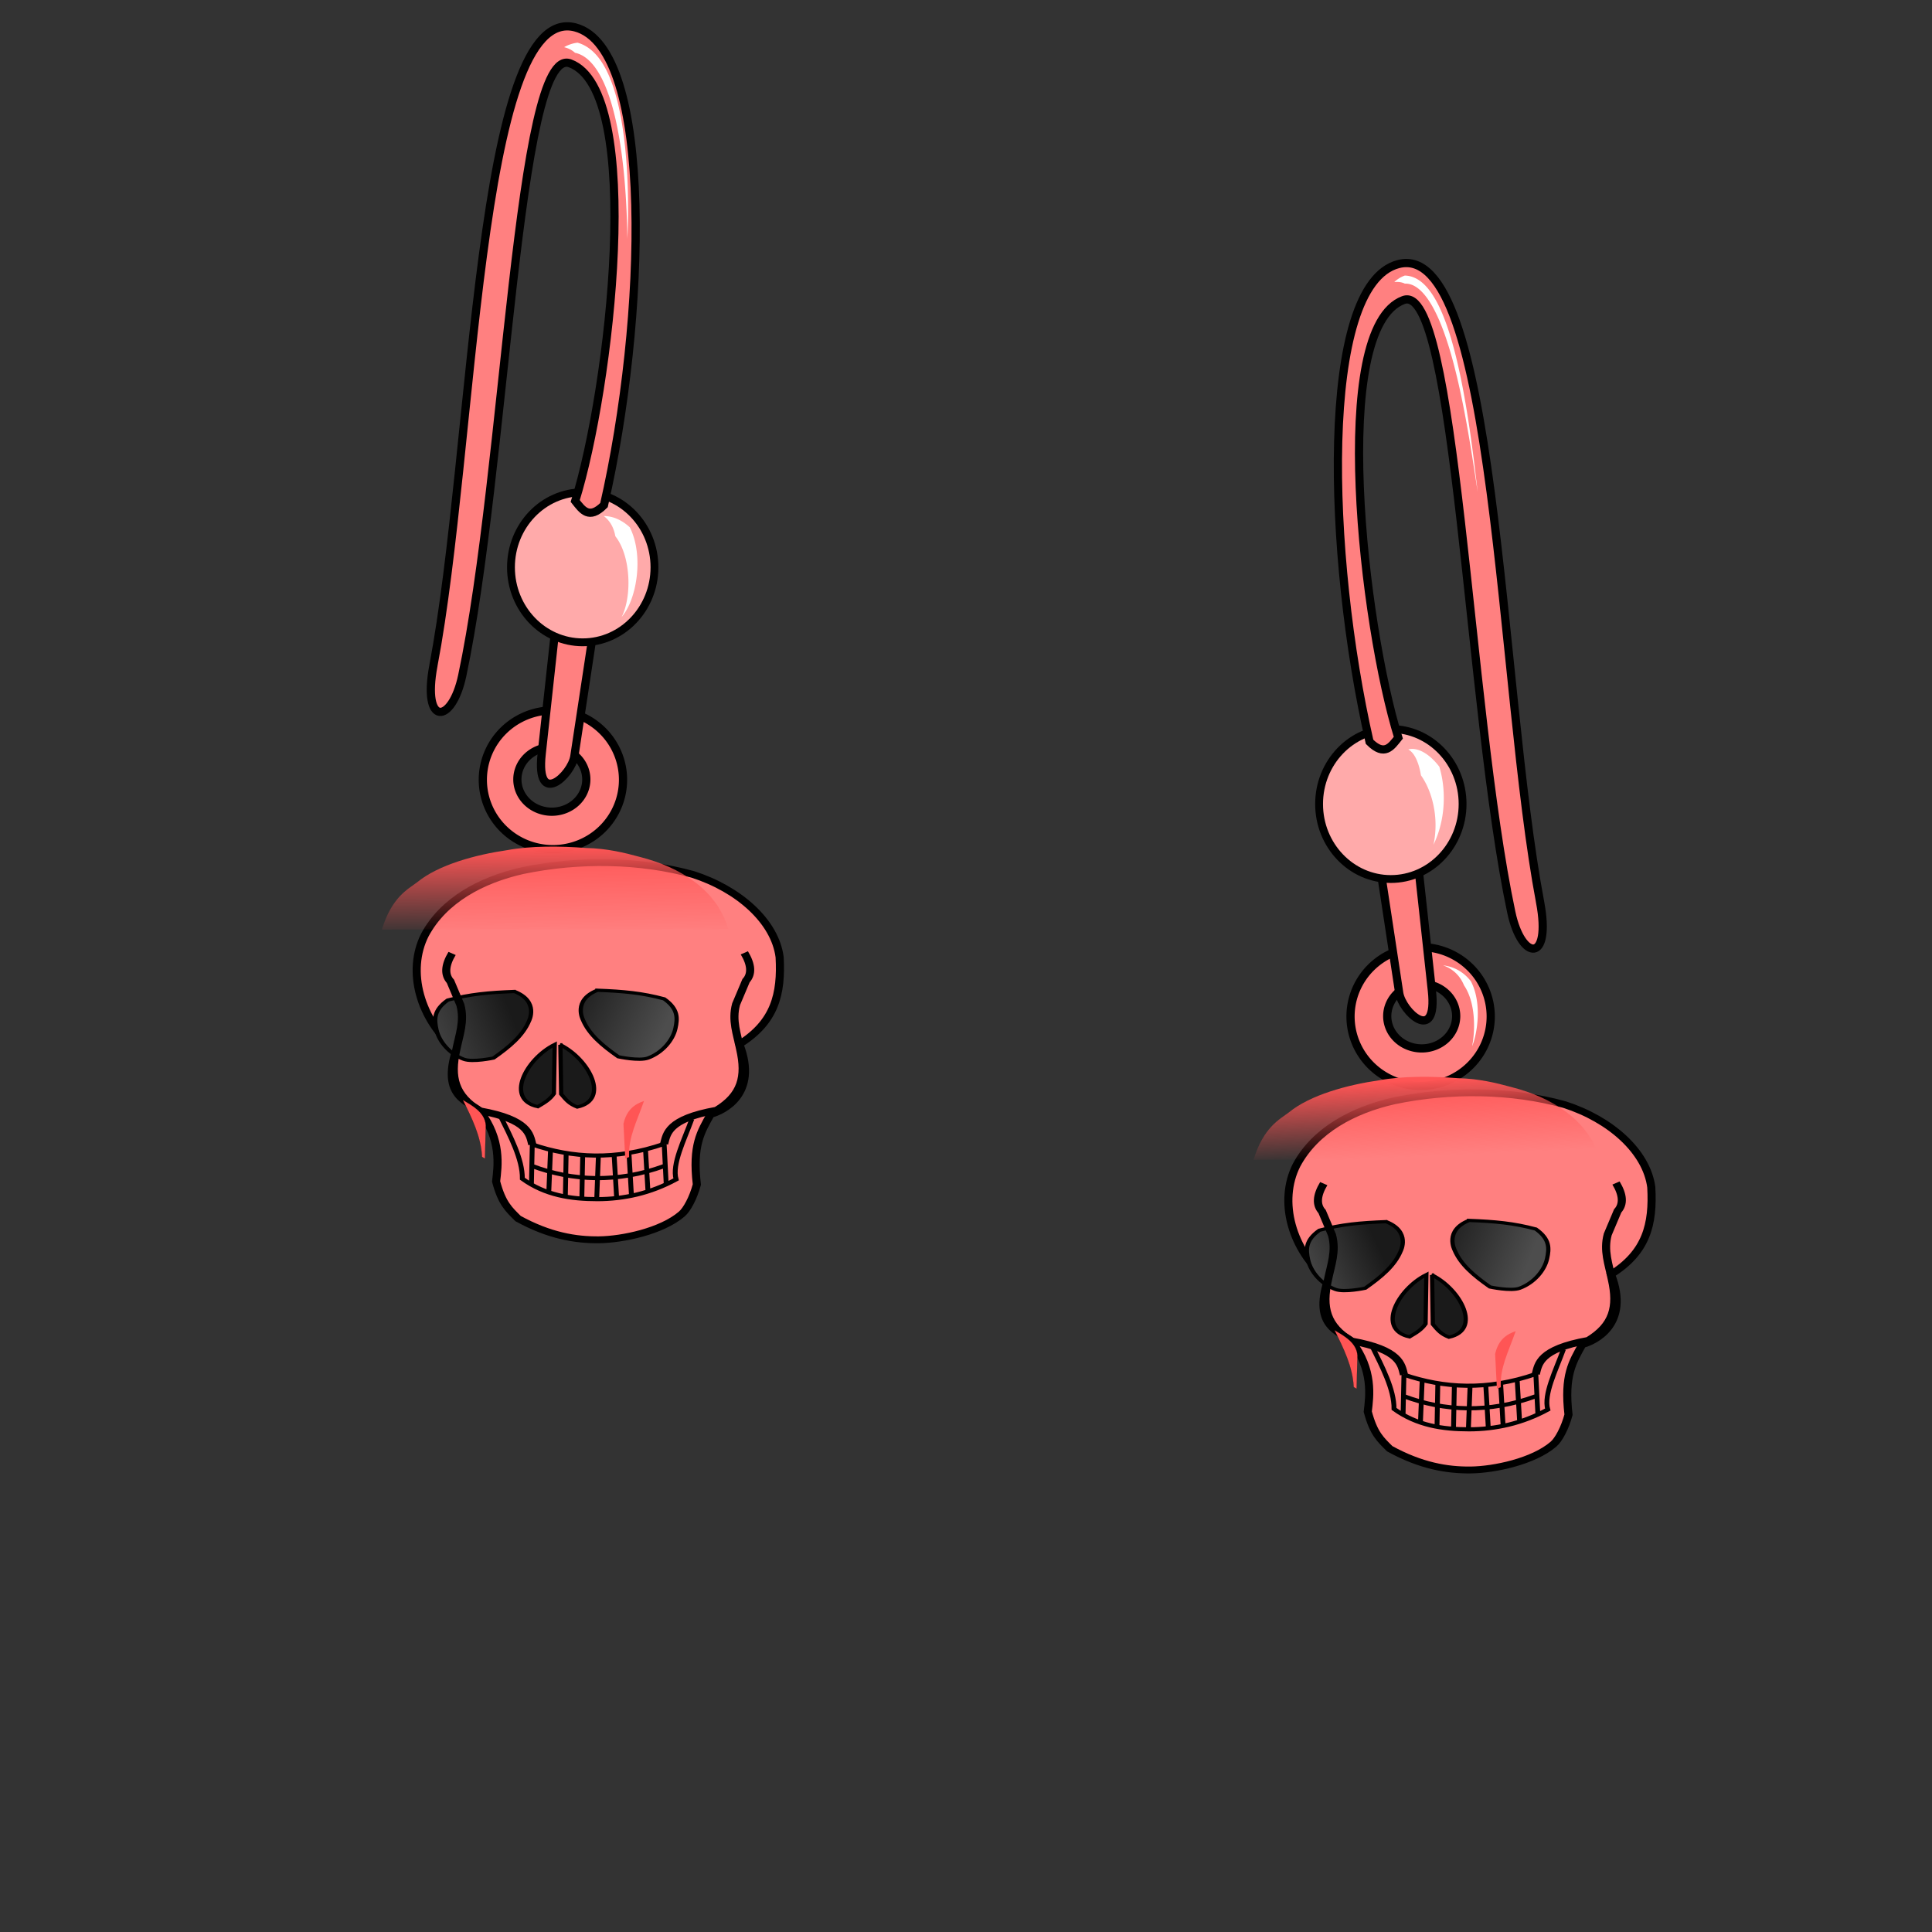<svg xmlns="http://www.w3.org/2000/svg" xmlns:xlink="http://www.w3.org/1999/xlink" cursor="default" viewBox="0 0 256 256">
    <rect x="0" y="0" width="256" height="256" fill="#333333" stroke="none"/>
    <defs>
        <linearGradient id="linearGradient2373" x1="73.742" x2="73.843" y1="112.331" y2="123.822" gradientTransform="translate(0 796.362)" gradientUnits="userSpaceOnUse" xlink:href="#inooGrad1"/>
        <linearGradient id="inooGrad1">
            <stop offset="0" stop-color="#f55"/>
            <stop offset="1" stop-color="#f55" stop-opacity="0"/>
        </linearGradient>
        <linearGradient id="linearGradient893" x1="-17634.23" x2="-17630.711" y1="-2389.463" y2="-2390.757" gradientTransform="matrix(6.583 0 0 7.771 116159.94 18754.622)" gradientUnits="userSpaceOnUse" xlink:href="#linearGradient891"/>
        <linearGradient id="linearGradient891">
            <stop offset="0" stop-color="#4d4d4d"/>
            <stop offset="1" stop-color="#1a1a1a"/>
        </linearGradient>
        <linearGradient id="linearGradient2169" x1="-17625.15" x2="-17628.58" y1="-2389.377" y2="-2390.852" gradientTransform="matrix(6.583 0 0 7.771 116159.94 18754.622)" gradientUnits="userSpaceOnUse" xlink:href="#linearGradient891"/>
        <linearGradient id="linearGradient2183" x1="-17615.586" x2="-17614.982" y1="-2365.667" y2="-2368.123" gradientTransform="matrix(6.583 0 0 7.771 116159.94 18754.622)" gradientUnits="userSpaceOnUse" xlink:href="#linearGradient891"/>
        <linearGradient id="linearGradient2191" x1="-17614.178" x2="-17614.779" y1="-2365.653" y2="-2368.11" gradientTransform="matrix(6.583 0 0 7.771 116159.94 18754.622)" gradientUnits="userSpaceOnUse" xlink:href="#linearGradient891"/>
        <linearGradient id="linearGradient2373-3" x1="188.646" x2="189.101" y1="143.09" y2="153.167" gradientTransform="translate(0 796.362)" gradientUnits="userSpaceOnUse" xlink:href="#inooGrad1"/>
        <linearGradient id="linearGradient893-8" x1="-17602.594" x2="-17599.742" y1="-2380.298" y2="-2381.487" gradientTransform="matrix(6.583 0 0 7.771 115955.02 18684.001)" gradientUnits="userSpaceOnUse" xlink:href="#linearGradient891"/>
        <linearGradient id="linearGradient2169-9" x1="-17594.213" x2="-17597.545" y1="-2380.333" y2="-2381.535" gradientTransform="matrix(6.583 0 0 7.771 115955.02 18684.001)" gradientUnits="userSpaceOnUse" xlink:href="#linearGradient891"/>
        <linearGradient id="linearGradient2183-0" x1="-17615.586" x2="-17614.982" y1="-2365.667" y2="-2368.123" gradientTransform="matrix(6.583 0 0 7.771 115955.02 18684.001)" gradientUnits="userSpaceOnUse" xlink:href="#linearGradient891"/>
        <linearGradient id="linearGradient2191-9" x1="-17614.178" x2="-17614.779" y1="-2365.653" y2="-2368.11" gradientTransform="matrix(6.583 0 0 7.771 115955.02 18684.001)" gradientUnits="userSpaceOnUse" xlink:href="#linearGradient891"/>
    </defs>
    <g transform="translate(0 -796.362)">
        <path fill="#fff" fill-rule="evenodd" d="M77.34 894.899a4.826 4.826 0 0 1 1.642 2.181l.11.14a5.72 5.72 0 0 1 1.068 2.537c.152.94.088 1.935-.229 2.874a5.523 5.523 0 0 1-1.758 2.534 5.838 5.838 0 0 0 2.138-2.375 6.637 6.637 0 0 0 .667-3.106 6.773 6.773 0 0 0-.962-3.324 5.679 5.679 0 0 0-2.677-1.461z"/>
        <path fill="#ff8080" stroke="#000" stroke-linecap="round" stroke-linejoin="round" stroke-width="1.089" d="M73.266 890.494a9.289 9.192 0 0 0-9.289 9.193 9.289 9.192 0 0 0 9.289 9.192 9.289 9.192 0 0 0 9.288-9.192 9.289 9.192 0 0 0-9.288-9.193zm-.145 4.866a4.567 4.279 0 0 1 4.569 4.278 4.567 4.279 0 0 1-4.57 4.28 4.567 4.279 0 0 1-4.566-4.28 4.567 4.279 0 0 1 4.567-4.278z"/>
        <path fill="#ff8080" fill-rule="evenodd" stroke="#000" stroke-width="1.089" d="M73.603 879.521l-1.829 16.748c-.788 7.217 3.963 2.79 4.332.29l2.502-16.46z"/>
        <ellipse cx="77.213" cy="871.532" fill="#faa" stroke="#000" stroke-linecap="round" stroke-linejoin="round" stroke-width="1.038" rx="9.507" ry="9.94"/>
        <path fill="#ff8080" fill-rule="evenodd" stroke="#000" stroke-width="1.089" d="M57.437 884.526c5.445-28.768 5.764-87.94 18.785-84.534 10.565 2.764 9.407 38.815 3.811 63.298-1.995 1.992-2.873.633-3.811-.544 4.61-14.838 9.24-54.29-.68-57.99-6.99-2.606-8.511 53.85-14.294 81.13-1.368 6.457-5.355 6.796-3.811-1.36z"/>
        <path fill="#ff8080" stroke="#000" stroke-linecap="round" stroke-linejoin="round" stroke-width="1.089" d="M188.24 921.859a9.289 9.192 0 0 1 9.289 9.193 9.289 9.192 0 0 1-9.289 9.192 9.289 9.192 0 0 1-9.288-9.192 9.289 9.192 0 0 1 9.288-9.193zm.145 4.866a4.567 4.279 0 0 0-4.569 4.278 4.567 4.279 0 0 0 4.569 4.28 4.567 4.279 0 0 0 4.567-4.28 4.567 4.279 0 0 0-4.567-4.278z"/>
        <path fill="#ff8080" fill-rule="evenodd" stroke="#000" stroke-width="1.089" d="M187.903 910.886l1.829 16.748c.788 7.217-3.963 2.79-4.332.29l-2.502-16.46z"/>
        <ellipse cx="-184.293" cy="902.897" fill="#faa" stroke="#000" stroke-linecap="round" stroke-linejoin="round" stroke-width="1.038" rx="9.507" ry="9.94" transform="scale(-1 1)"/>
        <path fill="#ff8080" fill-rule="evenodd" stroke="#000" stroke-width="1.089" d="M204.07 915.89c-5.446-28.767-5.765-87.94-18.786-84.533-10.565 2.764-9.407 38.815-3.812 63.298 1.995 1.993 2.873.634 3.812-.544-4.61-14.838-9.24-54.29.68-57.99 6.99-2.606 8.511 53.85 14.294 81.131 1.368 6.456 5.355 6.796 3.811-1.361z"/>
        <path fill="#fff" fill-rule="evenodd" d="M80 864.737c.504.382.856.842 1.1 1.325.215.429.354.89.436 1.358.036.044.07.09.105.136.626.84 1.086 1.981 1.355 3.27a13.8 13.8 0 0 1 .228 3.93c-.109 1.27-.395 2.456-.849 3.356.666-.776 1.21-1.916 1.575-3.223.363-1.303.552-2.776.512-4.228-.039-1.44-.305-2.921-.902-4.206a7.775 7.775 0 0 0-.104-.217 6.045 6.045 0 0 0-1.561-1.066 4.557 4.557 0 0 0-1.895-.435zM186.604 895.668c.315.173.561.438.76.737.2.3.371.665.515 1.066.17.477.309 1.027.404 1.625.241.335.472.718.685 1.141 1.038 2.063 1.627 5.036.974 8.057 1.364-2.801 1.62-6.01 1.155-8.726a13.246 13.246 0 0 0-.377-1.61c-.475-.623-.99-1.148-1.523-1.546-.452-.337-.914-.58-1.364-.71-.454-.132-.874-.14-1.23-.034zM184.75 833.737c.506-.055.934.01 1.28.153.04.017.08.034.117.053.284-.011.564.031.841.126.635.217 1.269.716 1.891 1.502.619.78 1.199 1.81 1.739 3.033.538 1.22 1.031 2.616 1.483 4.125.904 3.019 1.636 6.462 2.238 9.789.603 3.326 1.076 6.527 1.463 9.06-.292-2.544-.67-5.761-1.18-9.107-.508-3.345-1.149-6.827-1.968-9.898-.41-1.536-.865-2.976-1.374-4.248-.508-1.27-1.075-2.388-1.713-3.273-.634-.882-1.366-1.57-2.219-1.922a3.342 3.342 0 0 0-1.202-.256 3.914 3.914 0 0 0-1.396.864zM74.75 802.612c.611.15 1.085.417 1.443.746.286.058.563.155.832.29.665.333 1.288.902 1.862 1.699 1.155 1.6 2.02 3.984 2.651 6.716.629 2.718 1.015 5.726 1.249 8.545.234 2.817.315 5.437.338 7.38.102-1.94.145-4.567.034-7.403-.11-2.833-.374-5.886-.89-8.674-.513-2.773-1.287-5.349-2.454-7.19-.587-.926-1.294-1.701-2.156-2.215a4.692 4.692 0 0 0-1.13-.49 4.696 4.696 0 0 0-1.779.596zM191.218 924.273c1.234.448 2.016 1.22 2.502 2.09.102.183.193.372.272.565.444.651.76 1.425.973 2.257.269 1.052.364 2.168.354 3.197a14.056 14.056 0 0 1-.26 2.63c.26-.64.501-1.56.638-2.604.137-1.04.172-2.216.012-3.367-.125-.91-.375-1.824-.807-2.652a6.091 6.091 0 0 0-.488-.56c-.838-.848-1.893-1.392-3.196-1.556z"/>
        <g stroke="#000">
            <path fill="#ff8080" stroke-width="7.058" d="M65763.507 8780.78c-31.562-30.775-43.414-80.817-27.327-118.135 16.269-35.777 49.287-56.485 84.846-65.965 49.869-12.252 103.031-11.018 148.654 3.806 40.266 15.198 71.708 48.34 75.73 84.993 1.771 37.878-4.123 66.631-35.06 89.434 16.922 51.46-14.84 69.037-25.081 72.031-8.471 17.95-16.015 31.599-12.016 72.1-3.052 13.587-8.624 25.782-13.134 30.305-17.467 17.738-51.609 26.196-72.112 26.477-20.504.281-43.465-4.224-70.591-21.8-8.104-9.499-14.082-15.568-19.165-38.128 1.581-16.02 4.974-42.705-14.149-72.532-9.813-9.53-33.792-14.368-20.595-62.587z" transform="matrix(.152 0 0 .129 -9935.598 -197.24)"/>
            <g>
                <path fill="url(#linearGradient893)" d="M99.03 174.725c-6.174.315-10.458.819-15.686 2.646-3.339 3.086-3.167 5.965-2.646 9.071.613 3.654 3.09 7.459 6.426 9.071 2.101 1.016 6.992-.378 6.992-.378 3.717-3.401 6.867-6.803 8.316-11.339 0 0 2.456-6.047-3.402-9.071z" transform="matrix(.564 0 0 .432 12.318 852.255)"/>
                <path fill="url(#linearGradient2169)" d="M118.512 174.35c6.173.314 10.457.818 15.686 2.645 3.338 3.087 3.167 5.965 2.645 9.072-.613 3.654-3.089 7.458-6.425 9.071-2.102 1.016-6.993-.378-6.993-.378-3.716-3.402-6.866-6.803-8.315-11.34 0 0-2.457-6.047 3.402-9.07z" transform="matrix(.564 0 0 .432 12.318 852.255)"/>
                <path fill="url(#linearGradient2183)" d="M108.48 190.978l-.19 15.119c-.98 1.79-2.052 2.646-3.78 3.968-7.748-2.204-2.834-14.615 3.97-19.087z" transform="matrix(.564 0 0 .432 12.318 852.255)"/>
                <path fill="url(#linearGradient2191)" d="M109.814 191.083l.189 15.12c1.26 1.977 1.958 3.02 3.78 3.968 7.748-2.205 2.834-14.615-3.97-19.088z" transform="matrix(.564 0 0 .432 12.318 852.255)"/>
            </g>
            <path fill="none" stroke-width="7.058" d="M65759.878 8681.7c-6.204 12.15-6.767 21.748-1.441 28.682l8.647 24.119c3.853 16.73-.943 30.852-3.577 46.278-5.385 28.033-1.404 46.94 20.595 62.587 42.609 8.907 43.423 24.331 45.677 34.541M66014.655 8681.064c6.204 12.149 6.766 21.747 1.441 28.681l-8.648 24.119c-3.852 16.73.943 30.852 3.577 46.278 5.386 28.033 1.404 46.94-20.594 62.587-42.609 8.907-43.423 24.331-45.677 34.541" transform="matrix(.152 0 0 .129 -9935.598 -197.24)"/>
            <path fill="none" stroke-width="4.235" d="M65801.675 8847.922c9.134 21.816 19.635 45.053 19.457 65.185 19.958 17.03 42.453 20.968 65.375 20.961 22.921-.01 46.27-5.914 68.661-20.309-3.74-15.562 6.89-40.007 13.692-61.926M65829.779 8877.907c34.846 13.945 72.455 16.65 114.975-.637M65829.779 8877.907l-.723 40.415M65845.631 8885.077l-1.441 41.719M65859.322 8887.033l-.72 44.977M65873.735 8888.988l-.72 43.023M65887.427 8889.64l-1.441 43.674M65901.119 8888.337l2.162 43.674M65914.09 8887.033l2.162 43.674M65928.502 8883.122l2.163 43.674M65829.778 8900.07c35.064 15.462 74.125 17.568 114.954 0M65944.754 8877.27l1.764 41.052" transform="matrix(.152 0 0 .129 -9935.598 -197.24)"/>
        </g>
        <path fill="url(#linearGradient2373)" d="M50.6 919.543l45.888-.095c-1.482-5.153-6.318-8.18-11.71-9.54-2.035-.555-4.362-1.128-7.136-1.182-3.444-.27-7.33-.291-10.427.284-4.143.6-9.1 1.923-11.932 4.25-1.225.928-3.367 1.96-4.684 6.282z"/>
        <path fill="#f55" stroke="#000" stroke-width=".014" d="M64.26 949.889l-.39-.236c-.143-2.736-1.34-5.11-2.537-7.534 1.144.686 2.945 1.62 3.038 3.377z"/>
        <path fill="#f55" d="M85.332 942.25c-.976 2.8-2.088 4.794-1.972 7.43l-.512.184-.237-4.592c.447-1.942 1.553-2.621 2.72-3.022z"/>
        <g stroke="#000">
            <path fill="#ff8080" stroke-width="7.058" d="M65763.507 8780.78c-31.562-30.775-43.414-80.817-27.327-118.135 16.269-35.777 49.287-56.485 84.846-65.965 49.869-12.252 103.031-11.018 148.654 3.806 40.266 15.198 71.708 48.34 75.73 84.993 1.771 37.878-4.123 66.631-35.06 89.434 16.922 51.46-14.84 69.037-25.081 72.031-8.471 17.95-16.015 31.599-12.016 72.1-3.052 13.587-8.624 25.782-13.134 30.305-17.467 17.738-51.609 26.196-72.112 26.477-20.504.281-43.465-4.224-70.591-21.8-8.104-9.499-14.082-15.568-19.165-38.128 1.581-16.02 4.974-42.705-14.149-72.532-9.813-9.53-33.792-14.368-20.595-62.587z" transform="matrix(.152 0 0 .129 -9820.098 -166.74)"/>
            <g>
                <path fill="url(#linearGradient893-8)" d="M99.03 174.725c-6.174.315-10.458.819-15.686 2.646-3.339 3.086-3.167 5.965-2.646 9.071.613 3.654 3.09 7.459 6.426 9.071 2.101 1.016 6.992-.378 6.992-.378 3.717-3.401 6.867-6.803 8.316-11.339 0 0 2.456-6.047-3.402-9.071z" transform="matrix(.564 0 0 .432 127.818 882.755)"/>
                <path fill="url(#linearGradient2169-9)" d="M118.512 174.35c6.173.314 10.457.818 15.686 2.645 3.338 3.087 3.167 5.965 2.645 9.072-.613 3.654-3.089 7.458-6.425 9.071-2.102 1.016-6.993-.378-6.993-.378-3.716-3.402-6.866-6.803-8.315-11.34 0 0-2.457-6.047 3.402-9.07z" transform="matrix(.564 0 0 .432 127.818 882.755)"/>
                <path fill="url(#linearGradient2183-0)" d="M108.48 190.978l-.19 15.119c-.98 1.79-2.052 2.646-3.78 3.968-7.748-2.204-2.834-14.615 3.97-19.087z" transform="matrix(.564 0 0 .432 127.818 882.755)"/>
                <path fill="url(#linearGradient2191-9)" d="M109.814 191.083l.189 15.12c1.26 1.977 1.958 3.02 3.78 3.968 7.748-2.205 2.834-14.615-3.97-19.088z" transform="matrix(.564 0 0 .432 127.818 882.755)"/>
            </g>
            <path fill="none" stroke-width="7.058" d="M65759.878 8681.7c-6.204 12.15-6.767 21.748-1.441 28.682l8.647 24.119c3.853 16.73-.943 30.852-3.577 46.278-5.385 28.033-1.404 46.94 20.595 62.587 42.609 8.907 43.423 24.331 45.677 34.541M66014.655 8681.064c6.204 12.149 6.766 21.747 1.441 28.681l-8.648 24.119c-3.852 16.73.943 30.852 3.577 46.278 5.386 28.033 1.404 46.94-20.594 62.587-42.609 8.907-43.423 24.331-45.677 34.541" transform="matrix(.152 0 0 .129 -9820.098 -166.74)"/>
            <path fill="none" stroke-width="4.235" d="M65801.675 8847.922c9.134 21.816 19.635 45.053 19.457 65.185 19.958 17.03 42.453 20.968 65.375 20.961 22.921-.01 46.27-5.914 68.661-20.309-3.74-15.562 6.89-40.007 13.692-61.926M65829.779 8877.907c34.846 13.945 72.455 16.65 114.975-.637M65829.779 8877.907l-.723 40.415M65845.631 8885.077l-1.441 41.719M65859.322 8887.033l-.72 44.977M65873.735 8888.988l-.72 43.023M65887.427 8889.64l-1.441 43.674M65901.119 8888.337l2.162 43.674M65914.09 8887.033l2.162 43.674M65928.502 8883.122l2.163 43.674M65829.778 8900.07c35.064 15.462 74.125 17.568 114.954 0M65944.754 8877.27l1.764 41.052" transform="matrix(.152 0 0 .129 -9820.098 -166.74)"/>
        </g>
        <path fill="url(#linearGradient2373-3)" d="M166.1 950.043l45.888-.095c-1.482-5.153-6.318-8.18-11.71-9.54-2.035-.554-4.362-1.128-7.136-1.181-3.444-.27-7.33-.292-10.427.283-4.143.6-9.1 1.924-11.932 4.251-1.225.927-3.367 1.959-4.684 6.282z"/>
        <path fill="#f55" stroke="#000" stroke-width=".014" d="M179.76 980.389l-.39-.236c-.143-2.736-1.34-5.11-2.537-7.534 1.144.686 2.945 1.62 3.038 3.377z"/>
        <path fill="#f55" d="M200.832 972.75c-.976 2.8-2.088 4.794-1.972 7.43l-.512.184-.237-4.592c.447-1.942 1.553-2.621 2.72-3.022z"/>
    </g>
</svg>
